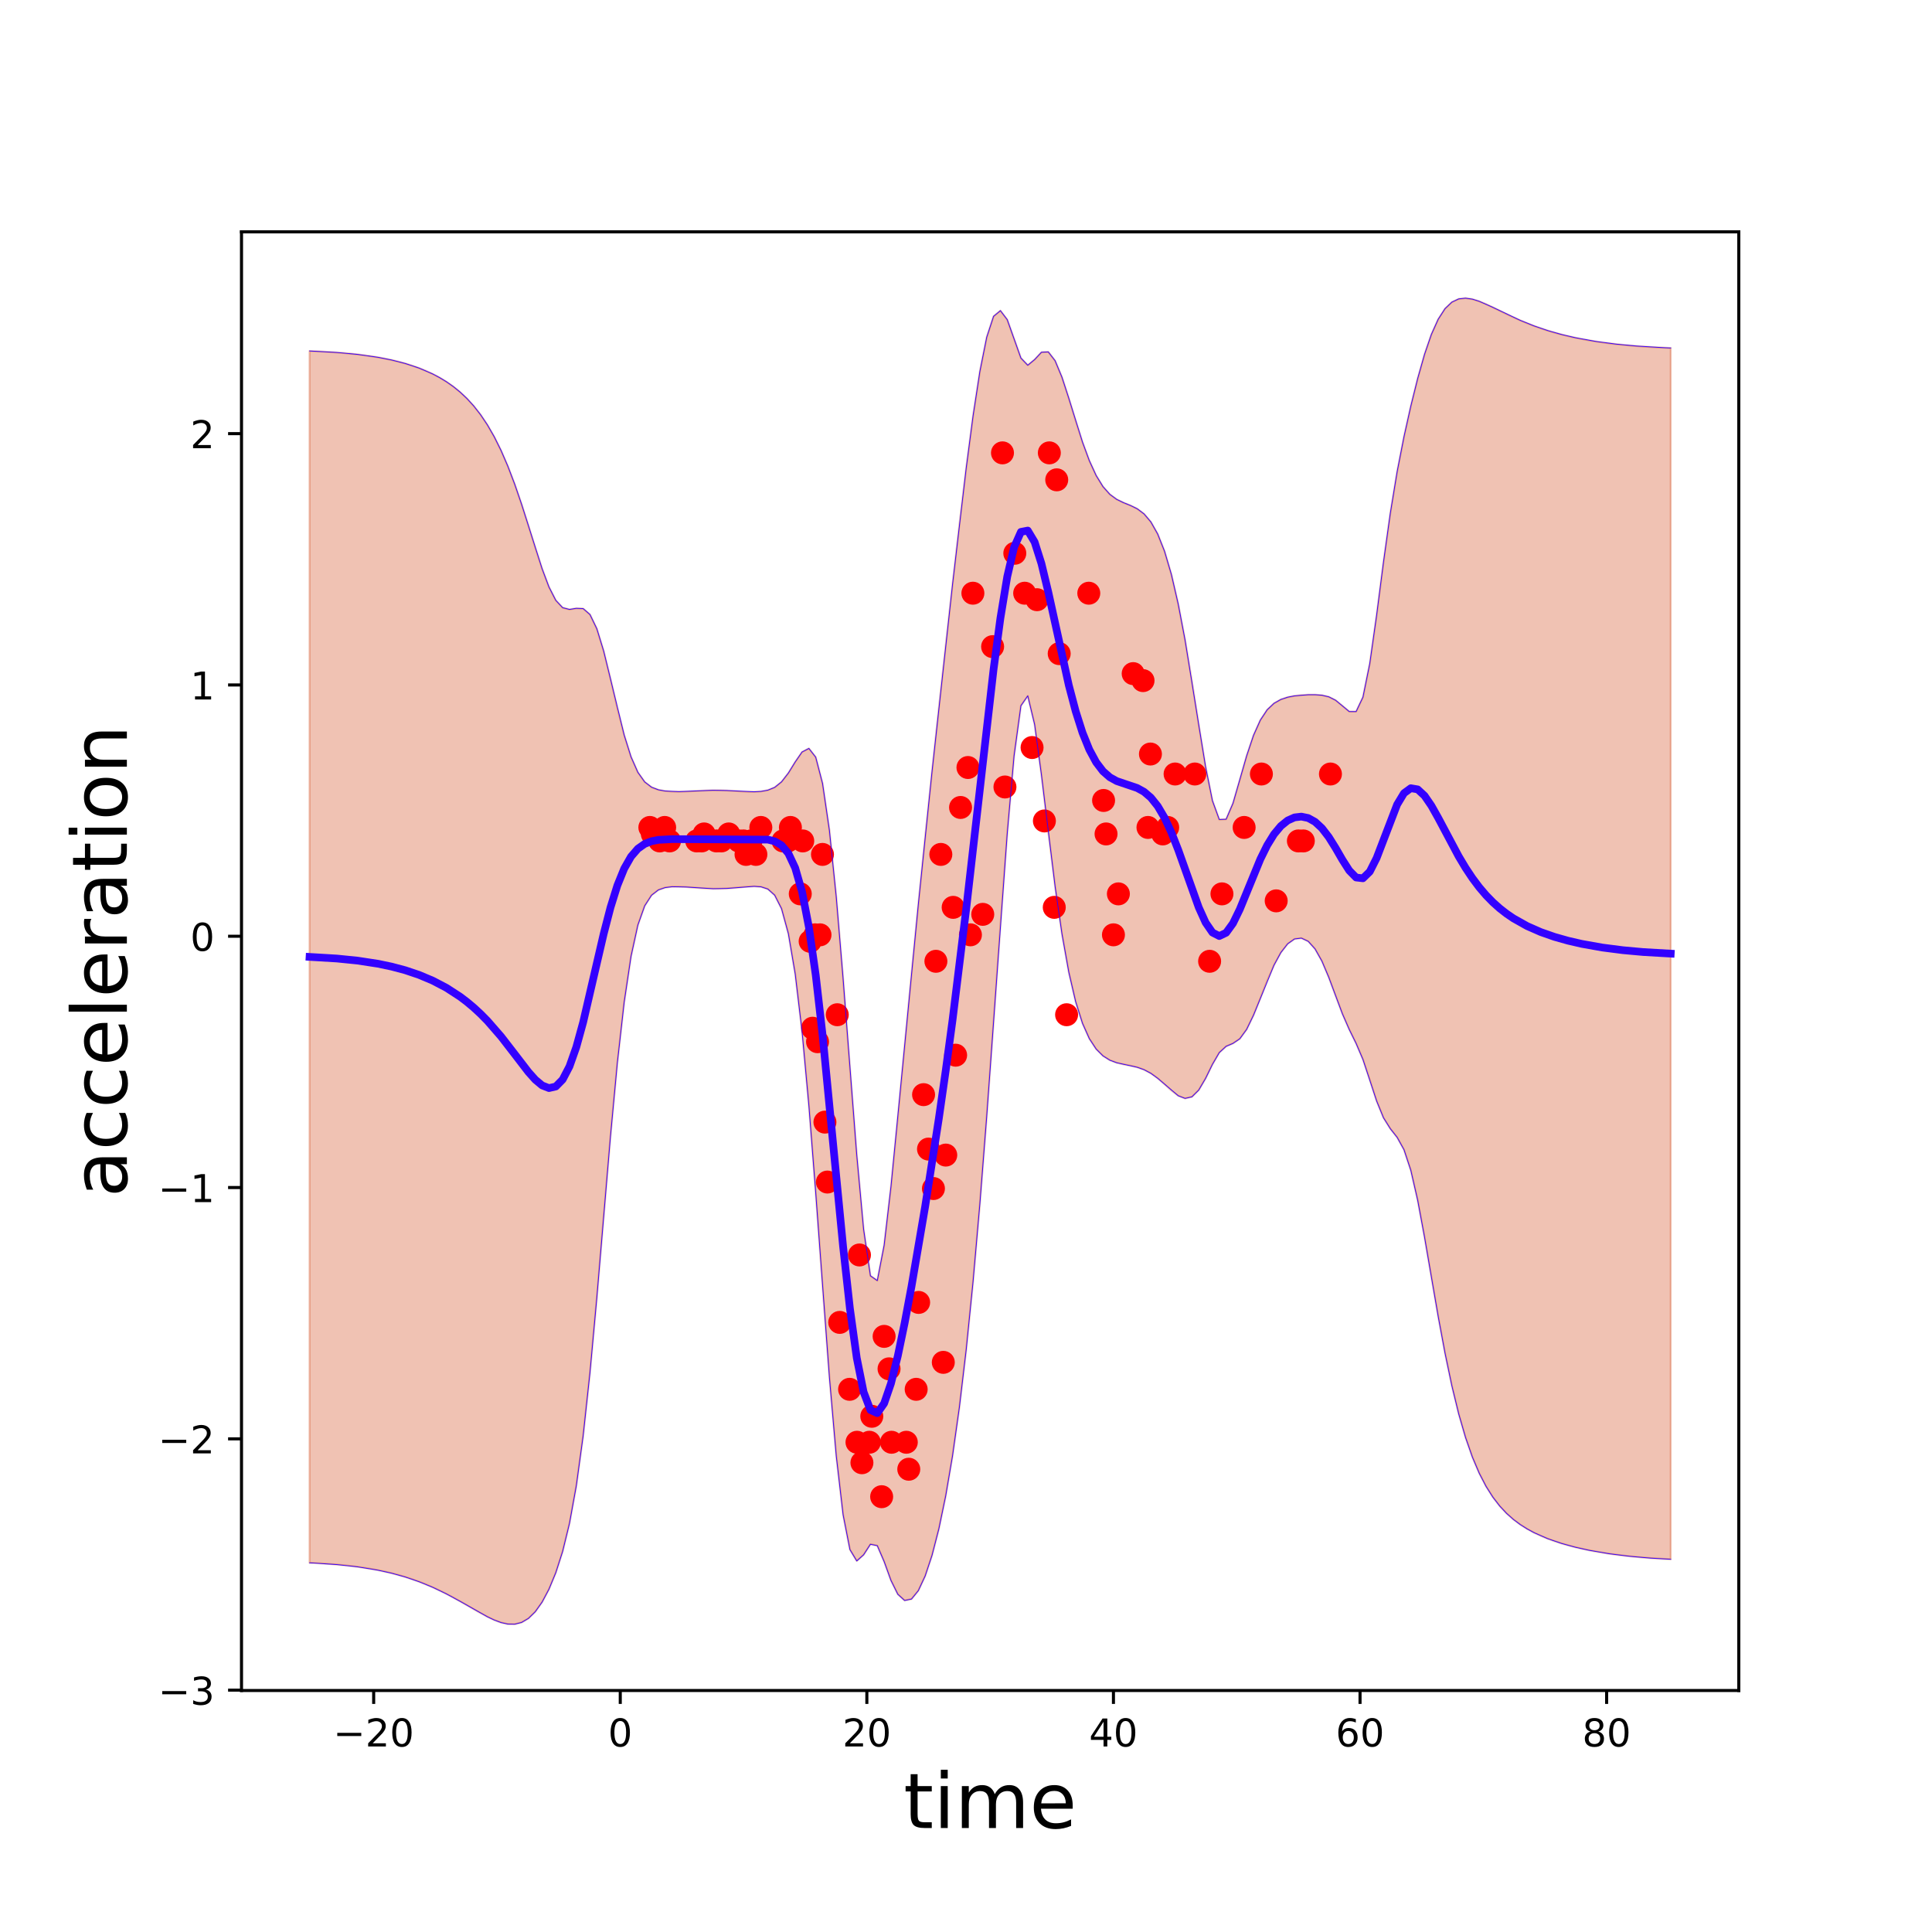 <?xml version="1.0" encoding="utf-8" standalone="no"?>
<!DOCTYPE svg PUBLIC "-//W3C//DTD SVG 1.1//EN"
  "http://www.w3.org/Graphics/SVG/1.1/DTD/svg11.dtd">
<!-- Created with matplotlib (http://matplotlib.org/) -->
<svg height="504pt" version="1.1" viewBox="0 0 504 504" width="504pt" xmlns="http://www.w3.org/2000/svg" xmlns:xlink="http://www.w3.org/1999/xlink">
 <defs>
  <style type="text/css">
*{stroke-linecap:butt;stroke-linejoin:round;}
  </style>
 </defs>
 <g id="figure_1">
  <g id="patch_1">
   <path d="M 0 504 
L 504 504 
L 504 0 
L 0 0 
z
" style="fill:none;"/>
  </g>
  <g id="axes_1">
   <g id="patch_2">
    <path d="M 63 441 
L 453.6 441 
L 453.6 60.48 
L 63 60.48 
z
" style="fill:none;"/>
   </g>
   <g id="patch_3">
    <path clip-path="url(#pe40a16385d)" d="M 80.755 91.557 
L 82.539 91.632 
L 84.323 91.722 
L 86.108 91.826 
L 87.892 91.949 
L 89.676 92.091 
L 91.461 92.256 
L 93.245 92.447 
L 95.03 92.666 
L 96.814 92.918 
L 98.598 93.206 
L 100.383 93.535 
L 102.167 93.91 
L 103.951 94.337 
L 105.736 94.823 
L 107.52 95.377 
L 109.305 96.007 
L 111.089 96.725 
L 112.873 97.546 
L 114.658 98.487 
L 116.442 99.568 
L 118.226 100.816 
L 120.011 102.26 
L 121.795 103.937 
L 123.58 105.89 
L 125.364 108.169 
L 127.148 110.828 
L 128.933 113.926 
L 130.717 117.518 
L 132.501 121.648 
L 134.286 126.332 
L 136.07 131.53 
L 137.855 137.12 
L 139.639 142.858 
L 141.423 148.357 
L 143.208 153.112 
L 144.992 156.604 
L 146.776 158.516 
L 148.561 158.979 
L 150.345 158.69 
L 152.13 158.762 
L 153.914 160.311 
L 155.698 164.01 
L 157.483 169.827 
L 159.267 177.08 
L 161.051 184.73 
L 162.836 191.754 
L 164.62 197.433 
L 166.405 201.471 
L 168.189 203.981 
L 169.973 205.352 
L 171.758 206.034 
L 173.542 206.352 
L 175.326 206.486 
L 177.111 206.513 
L 178.895 206.472 
L 180.68 206.389 
L 182.464 206.291 
L 184.248 206.206 
L 186.033 206.157 
L 187.817 206.16 
L 189.602 206.22 
L 191.386 206.322 
L 193.17 206.437 
L 194.955 206.529 
L 196.739 206.551 
L 198.523 206.449 
L 200.308 206.128 
L 202.092 205.395 
L 203.877 203.961 
L 205.661 201.656 
L 207.445 198.765 
L 209.23 196.172 
L 211.014 195.236 
L 212.798 197.517 
L 214.583 204.38 
L 216.367 216.568 
L 218.152 233.895 
L 219.936 255.191 
L 221.72 278.488 
L 223.505 301.288 
L 225.289 320.644 
L 227.073 332.823 
L 228.858 334.065 
L 230.642 324.846 
L 232.427 309.518 
L 234.211 291.542 
L 235.995 272.758 
L 237.78 254.076 
L 239.564 235.897 
L 241.348 218.323 
L 243.133 201.297 
L 244.917 184.697 
L 246.702 168.419 
L 248.486 152.443 
L 250.27 136.893 
L 252.055 122.076 
L 253.839 108.502 
L 255.623 96.861 
L 257.408 87.949 
L 259.192 82.514 
L 260.977 81.034 
L 262.761 83.383 
L 264.545 88.385 
L 266.33 93.404 
L 268.114 95.276 
L 269.898 93.801 
L 271.683 91.888 
L 273.467 91.795 
L 275.252 94.102 
L 277.036 98.396 
L 278.82 103.88 
L 280.605 109.739 
L 282.389 115.311 
L 284.173 120.155 
L 285.958 124.047 
L 287.742 126.948 
L 289.527 128.955 
L 291.311 130.264 
L 293.095 131.131 
L 294.88 131.847 
L 296.664 132.719 
L 298.448 134.055 
L 300.233 136.157 
L 302.017 139.319 
L 303.802 143.812 
L 305.586 149.86 
L 307.37 157.594 
L 309.155 166.977 
L 310.939 177.704 
L 312.723 189.1 
L 314.508 200.032 
L 316.292 208.875 
L 318.077 213.782 
L 319.861 213.709 
L 321.645 209.55 
L 323.43 203.419 
L 325.214 197.16 
L 326.998 191.839 
L 328.783 187.853 
L 330.567 185.155 
L 332.352 183.467 
L 334.136 182.462 
L 335.92 181.872 
L 337.705 181.525 
L 339.489 181.328 
L 341.274 181.232 
L 343.058 181.226 
L 344.842 181.357 
L 346.627 181.768 
L 348.411 182.664 
L 350.195 184.116 
L 351.98 185.619 
L 353.764 185.627 
L 355.549 181.859 
L 357.333 173.076 
L 359.117 160.475 
L 360.902 146.677 
L 362.686 133.896 
L 364.47 123.047 
L 366.255 113.92 
L 368.039 105.93 
L 369.824 98.755 
L 371.608 92.457 
L 373.392 87.253 
L 375.177 83.279 
L 376.961 80.515 
L 378.745 78.814 
L 380.53 77.972 
L 382.314 77.776 
L 384.099 78.036 
L 385.883 78.595 
L 387.667 79.337 
L 389.452 80.175 
L 391.236 81.05 
L 393.02 81.922 
L 394.805 82.765 
L 396.589 83.564 
L 398.374 84.312 
L 400.158 85.005 
L 401.942 85.642 
L 403.727 86.225 
L 405.511 86.757 
L 407.295 87.241 
L 409.08 87.681 
L 410.864 88.079 
L 412.649 88.439 
L 414.433 88.764 
L 416.217 89.057 
L 418.002 89.32 
L 419.786 89.556 
L 421.57 89.767 
L 423.355 89.955 
L 425.139 90.122 
L 426.924 90.269 
L 428.708 90.4 
L 430.492 90.514 
L 432.277 90.615 
L 434.061 90.702 
L 435.845 90.778 
L 435.845 406.769 
L 434.061 406.679 
L 432.277 406.576 
L 430.492 406.457 
L 428.708 406.321 
L 426.924 406.166 
L 425.139 405.991 
L 423.355 405.794 
L 421.57 405.572 
L 419.786 405.324 
L 418.002 405.048 
L 416.217 404.74 
L 414.433 404.399 
L 412.649 404.021 
L 410.864 403.602 
L 409.08 403.137 
L 407.295 402.619 
L 405.511 402.041 
L 403.727 401.392 
L 401.942 400.656 
L 400.158 399.816 
L 398.374 398.847 
L 396.589 397.717 
L 394.805 396.384 
L 393.02 394.797 
L 391.236 392.888 
L 389.452 390.576 
L 387.667 387.758 
L 385.883 384.316 
L 384.099 380.111 
L 382.314 374.998 
L 380.53 368.834 
L 378.745 361.51 
L 376.961 352.996 
L 375.177 343.409 
L 373.392 333.093 
L 371.608 322.685 
L 369.824 313.095 
L 368.039 305.305 
L 366.255 299.924 
L 364.47 296.702 
L 362.686 294.44 
L 360.902 291.585 
L 359.117 287.21 
L 357.333 281.689 
L 355.549 276.383 
L 353.764 272.198 
L 351.98 268.569 
L 350.195 264.484 
L 348.411 259.753 
L 346.627 254.936 
L 344.842 250.722 
L 343.058 247.552 
L 341.274 245.566 
L 339.489 244.725 
L 337.705 244.952 
L 335.92 246.211 
L 334.136 248.501 
L 332.352 251.781 
L 330.567 255.878 
L 328.783 260.422 
L 326.998 264.854 
L 325.214 268.537 
L 323.43 270.986 
L 321.645 272.194 
L 319.861 272.955 
L 318.077 274.593 
L 316.292 277.663 
L 314.508 281.314 
L 312.723 284.359 
L 310.939 286.134 
L 309.155 286.543 
L 307.37 285.856 
L 305.586 284.49 
L 303.802 282.864 
L 302.017 281.303 
L 300.233 280.009 
L 298.448 279.058 
L 296.664 278.421 
L 294.88 278.003 
L 293.095 277.664 
L 291.311 277.246 
L 289.527 276.574 
L 287.742 275.459 
L 285.958 273.676 
L 284.173 270.955 
L 282.389 266.961 
L 280.605 261.315 
L 278.82 253.639 
L 277.036 243.65 
L 275.252 231.321 
L 273.467 217.093 
L 271.683 202.176 
L 269.898 188.985 
L 268.114 181.537 
L 266.33 184.101 
L 264.545 197.165 
L 262.761 217.457 
L 260.977 241.484 
L 259.192 266.675 
L 257.408 291.248 
L 255.623 314.043 
L 253.839 334.415 
L 252.055 352.114 
L 250.27 367.176 
L 248.486 379.804 
L 246.702 390.273 
L 244.917 398.856 
L 243.133 405.769 
L 241.348 411.133 
L 239.564 414.96 
L 237.78 417.15 
L 235.995 417.522 
L 234.211 415.896 
L 232.427 412.289 
L 230.642 407.365 
L 228.858 403.222 
L 227.073 402.847 
L 225.289 405.608 
L 223.505 407.209 
L 221.72 404.246 
L 219.936 395.147 
L 218.152 379.797 
L 216.367 359.284 
L 214.583 335.604 
L 212.798 311.207 
L 211.014 288.44 
L 209.23 269.08 
L 207.445 254.079 
L 205.661 243.572 
L 203.877 237.044 
L 202.092 233.532 
L 200.308 231.931 
L 198.523 231.342 
L 196.739 231.224 
L 194.955 231.309 
L 193.17 231.469 
L 191.386 231.637 
L 189.602 231.77 
L 187.817 231.842 
L 186.033 231.844 
L 184.248 231.779 
L 182.464 231.663 
L 180.68 231.524 
L 178.895 231.391 
L 177.111 231.306 
L 175.326 231.323 
L 173.542 231.542 
L 171.758 232.156 
L 169.973 233.535 
L 168.189 236.302 
L 166.405 241.32 
L 164.62 249.486 
L 162.836 261.431 
L 161.051 277.256 
L 159.267 296.351 
L 157.483 317.382 
L 155.698 338.547 
L 153.914 358.043 
L 152.13 374.565 
L 150.345 387.604 
L 148.561 397.423 
L 146.776 404.73 
L 144.992 410.275 
L 143.208 414.586 
L 141.423 417.94 
L 139.639 420.454 
L 137.855 422.197 
L 136.07 423.247 
L 134.286 423.704 
L 132.501 423.678 
L 130.717 423.282 
L 128.933 422.617 
L 127.148 421.77 
L 125.364 420.81 
L 123.58 419.791 
L 121.795 418.755 
L 120.011 417.731 
L 118.226 416.74 
L 116.442 415.796 
L 114.658 414.908 
L 112.873 414.081 
L 111.089 413.317 
L 109.305 412.616 
L 107.52 411.977 
L 105.736 411.397 
L 103.951 410.874 
L 102.167 410.405 
L 100.383 409.986 
L 98.598 409.613 
L 96.814 409.283 
L 95.03 408.992 
L 93.245 408.737 
L 91.461 408.514 
L 89.676 408.321 
L 87.892 408.153 
L 86.108 408.009 
L 84.323 407.886 
L 82.539 407.78 
L 80.755 407.691 
z
" style="fill:#cc3300;opacity:0.3;stroke:#cc3300;stroke-linejoin:miter;stroke-width:0.5;"/>
   </g>
   <g id="matplotlib.axis_1">
    <g id="xtick_1">
     <g id="line2d_1">
      <defs>
       <path d="M 0 0 
L 0 3.5 
" id="mcc275242e8" style="stroke:#000000;stroke-width:0.8;"/>
      </defs>
      <g>
       <use style="stroke:#000000;stroke-width:0.8;" x="97.48" xlink:href="#mcc275242e8" y="441"/>
      </g>
     </g>
     <g id="text_1">
      <!-- −20 -->
      <defs>
       <path d="M 10.594 35.5 
L 73.188 35.5 
L 73.188 27.203 
L 10.594 27.203 
z
" id="DejaVuSans-2212"/>
       <path d="M 19.188 8.297 
L 53.609 8.297 
L 53.609 0 
L 7.328 0 
L 7.328 8.297 
Q 12.938 14.109 22.625 23.891 
Q 32.328 33.688 34.812 36.531 
Q 39.547 41.844 41.422 45.531 
Q 43.312 49.219 43.312 52.781 
Q 43.312 58.594 39.234 62.25 
Q 35.156 65.922 28.609 65.922 
Q 23.969 65.922 18.812 64.312 
Q 13.672 62.703 7.812 59.422 
L 7.812 69.391 
Q 13.766 71.781 18.938 73 
Q 24.125 74.219 28.422 74.219 
Q 39.75 74.219 46.484 68.547 
Q 53.219 62.891 53.219 53.422 
Q 53.219 48.922 51.531 44.891 
Q 49.859 40.875 45.406 35.406 
Q 44.188 33.984 37.641 27.219 
Q 31.109 20.453 19.188 8.297 
z
" id="DejaVuSans-32"/>
       <path d="M 31.781 66.406 
Q 24.172 66.406 20.328 58.906 
Q 16.5 51.422 16.5 36.375 
Q 16.5 21.391 20.328 13.891 
Q 24.172 6.391 31.781 6.391 
Q 39.453 6.391 43.281 13.891 
Q 47.125 21.391 47.125 36.375 
Q 47.125 51.422 43.281 58.906 
Q 39.453 66.406 31.781 66.406 
z
M 31.781 74.219 
Q 44.047 74.219 50.516 64.516 
Q 56.984 54.828 56.984 36.375 
Q 56.984 17.969 50.516 8.266 
Q 44.047 -1.422 31.781 -1.422 
Q 19.531 -1.422 13.062 8.266 
Q 6.594 17.969 6.594 36.375 
Q 6.594 54.828 13.062 64.516 
Q 19.531 74.219 31.781 74.219 
z
" id="DejaVuSans-30"/>
      </defs>
      <g transform="translate(86.927 455.598)scale(0.1 -0.1)">
       <use xlink:href="#DejaVuSans-2212"/>
       <use x="83.789" xlink:href="#DejaVuSans-32"/>
       <use x="147.412" xlink:href="#DejaVuSans-30"/>
      </g>
     </g>
    </g>
    <g id="xtick_2">
     <g id="line2d_2">
      <g>
       <use style="stroke:#000000;stroke-width:0.8;" x="161.808" xlink:href="#mcc275242e8" y="441"/>
      </g>
     </g>
     <g id="text_2">
      <!-- 0 -->
      <g transform="translate(158.627 455.598)scale(0.1 -0.1)">
       <use xlink:href="#DejaVuSans-30"/>
      </g>
     </g>
    </g>
    <g id="xtick_3">
     <g id="line2d_3">
      <g>
       <use style="stroke:#000000;stroke-width:0.8;" x="226.136" xlink:href="#mcc275242e8" y="441"/>
      </g>
     </g>
     <g id="text_3">
      <!-- 20 -->
      <g transform="translate(219.773 455.598)scale(0.1 -0.1)">
       <use xlink:href="#DejaVuSans-32"/>
       <use x="63.623" xlink:href="#DejaVuSans-30"/>
      </g>
     </g>
    </g>
    <g id="xtick_4">
     <g id="line2d_4">
      <g>
       <use style="stroke:#000000;stroke-width:0.8;" x="290.464" xlink:href="#mcc275242e8" y="441"/>
      </g>
     </g>
     <g id="text_4">
      <!-- 40 -->
      <defs>
       <path d="M 37.797 64.312 
L 12.891 25.391 
L 37.797 25.391 
z
M 35.203 72.906 
L 47.609 72.906 
L 47.609 25.391 
L 58.016 25.391 
L 58.016 17.188 
L 47.609 17.188 
L 47.609 0 
L 37.797 0 
L 37.797 17.188 
L 4.891 17.188 
L 4.891 26.703 
z
" id="DejaVuSans-34"/>
      </defs>
      <g transform="translate(284.102 455.598)scale(0.1 -0.1)">
       <use xlink:href="#DejaVuSans-34"/>
       <use x="63.623" xlink:href="#DejaVuSans-30"/>
      </g>
     </g>
    </g>
    <g id="xtick_5">
     <g id="line2d_5">
      <g>
       <use style="stroke:#000000;stroke-width:0.8;" x="354.792" xlink:href="#mcc275242e8" y="441"/>
      </g>
     </g>
     <g id="text_5">
      <!-- 60 -->
      <defs>
       <path d="M 33.016 40.375 
Q 26.375 40.375 22.484 35.828 
Q 18.609 31.297 18.609 23.391 
Q 18.609 15.531 22.484 10.953 
Q 26.375 6.391 33.016 6.391 
Q 39.656 6.391 43.531 10.953 
Q 47.406 15.531 47.406 23.391 
Q 47.406 31.297 43.531 35.828 
Q 39.656 40.375 33.016 40.375 
z
M 52.594 71.297 
L 52.594 62.312 
Q 48.875 64.062 45.094 64.984 
Q 41.312 65.922 37.594 65.922 
Q 27.828 65.922 22.672 59.328 
Q 17.531 52.734 16.797 39.406 
Q 19.672 43.656 24.016 45.922 
Q 28.375 48.188 33.594 48.188 
Q 44.578 48.188 50.953 41.516 
Q 57.328 34.859 57.328 23.391 
Q 57.328 12.156 50.688 5.359 
Q 44.047 -1.422 33.016 -1.422 
Q 20.359 -1.422 13.672 8.266 
Q 6.984 17.969 6.984 36.375 
Q 6.984 53.656 15.188 63.938 
Q 23.391 74.219 37.203 74.219 
Q 40.922 74.219 44.703 73.484 
Q 48.484 72.75 52.594 71.297 
z
" id="DejaVuSans-36"/>
      </defs>
      <g transform="translate(348.43 455.598)scale(0.1 -0.1)">
       <use xlink:href="#DejaVuSans-36"/>
       <use x="63.623" xlink:href="#DejaVuSans-30"/>
      </g>
     </g>
    </g>
    <g id="xtick_6">
     <g id="line2d_6">
      <g>
       <use style="stroke:#000000;stroke-width:0.8;" x="419.12" xlink:href="#mcc275242e8" y="441"/>
      </g>
     </g>
     <g id="text_6">
      <!-- 80 -->
      <defs>
       <path d="M 31.781 34.625 
Q 24.75 34.625 20.719 30.859 
Q 16.703 27.094 16.703 20.516 
Q 16.703 13.922 20.719 10.156 
Q 24.75 6.391 31.781 6.391 
Q 38.812 6.391 42.859 10.172 
Q 46.922 13.969 46.922 20.516 
Q 46.922 27.094 42.891 30.859 
Q 38.875 34.625 31.781 34.625 
z
M 21.922 38.812 
Q 15.578 40.375 12.031 44.719 
Q 8.5 49.078 8.5 55.328 
Q 8.5 64.062 14.719 69.141 
Q 20.953 74.219 31.781 74.219 
Q 42.672 74.219 48.875 69.141 
Q 55.078 64.062 55.078 55.328 
Q 55.078 49.078 51.531 44.719 
Q 48 40.375 41.703 38.812 
Q 48.828 37.156 52.797 32.312 
Q 56.781 27.484 56.781 20.516 
Q 56.781 9.906 50.312 4.234 
Q 43.844 -1.422 31.781 -1.422 
Q 19.734 -1.422 13.25 4.234 
Q 6.781 9.906 6.781 20.516 
Q 6.781 27.484 10.781 32.312 
Q 14.797 37.156 21.922 38.812 
z
M 18.312 54.391 
Q 18.312 48.734 21.844 45.562 
Q 25.391 42.391 31.781 42.391 
Q 38.141 42.391 41.719 45.562 
Q 45.312 48.734 45.312 54.391 
Q 45.312 60.062 41.719 63.234 
Q 38.141 66.406 31.781 66.406 
Q 25.391 66.406 21.844 63.234 
Q 18.312 60.062 18.312 54.391 
z
" id="DejaVuSans-38"/>
      </defs>
      <g transform="translate(412.758 455.598)scale(0.1 -0.1)">
       <use xlink:href="#DejaVuSans-38"/>
       <use x="63.623" xlink:href="#DejaVuSans-30"/>
      </g>
     </g>
    </g>
    <g id="text_7">
     <!-- time -->
     <defs>
      <path d="M 18.312 70.219 
L 18.312 54.688 
L 36.812 54.688 
L 36.812 47.703 
L 18.312 47.703 
L 18.312 18.016 
Q 18.312 11.328 20.141 9.422 
Q 21.969 7.516 27.594 7.516 
L 36.812 7.516 
L 36.812 0 
L 27.594 0 
Q 17.188 0 13.234 3.875 
Q 9.281 7.766 9.281 18.016 
L 9.281 47.703 
L 2.688 47.703 
L 2.688 54.688 
L 9.281 54.688 
L 9.281 70.219 
z
" id="DejaVuSans-74"/>
      <path d="M 9.422 54.688 
L 18.406 54.688 
L 18.406 0 
L 9.422 0 
z
M 9.422 75.984 
L 18.406 75.984 
L 18.406 64.594 
L 9.422 64.594 
z
" id="DejaVuSans-69"/>
      <path d="M 52 44.188 
Q 55.375 50.25 60.062 53.125 
Q 64.75 56 71.094 56 
Q 79.641 56 84.281 50.016 
Q 88.922 44.047 88.922 33.016 
L 88.922 0 
L 79.891 0 
L 79.891 32.719 
Q 79.891 40.578 77.094 44.375 
Q 74.312 48.188 68.609 48.188 
Q 61.625 48.188 57.562 43.547 
Q 53.516 38.922 53.516 30.906 
L 53.516 0 
L 44.484 0 
L 44.484 32.719 
Q 44.484 40.625 41.703 44.406 
Q 38.922 48.188 33.109 48.188 
Q 26.219 48.188 22.156 43.531 
Q 18.109 38.875 18.109 30.906 
L 18.109 0 
L 9.078 0 
L 9.078 54.688 
L 18.109 54.688 
L 18.109 46.188 
Q 21.188 51.219 25.484 53.609 
Q 29.781 56 35.688 56 
Q 41.656 56 45.828 52.969 
Q 50 49.953 52 44.188 
z
" id="DejaVuSans-6d"/>
      <path d="M 56.203 29.594 
L 56.203 25.203 
L 14.891 25.203 
Q 15.484 15.922 20.484 11.062 
Q 25.484 6.203 34.422 6.203 
Q 39.594 6.203 44.453 7.469 
Q 49.312 8.734 54.109 11.281 
L 54.109 2.781 
Q 49.266 0.734 44.188 -0.344 
Q 39.109 -1.422 33.891 -1.422 
Q 20.797 -1.422 13.156 6.188 
Q 5.516 13.812 5.516 26.812 
Q 5.516 40.234 12.766 48.109 
Q 20.016 56 32.328 56 
Q 43.359 56 49.781 48.891 
Q 56.203 41.797 56.203 29.594 
z
M 47.219 32.234 
Q 47.125 39.594 43.094 43.984 
Q 39.062 48.391 32.422 48.391 
Q 24.906 48.391 20.391 44.141 
Q 15.875 39.891 15.188 32.172 
z
" id="DejaVuSans-65"/>
     </defs>
     <g transform="translate(235.708 476.875)scale(0.2 -0.2)">
      <use xlink:href="#DejaVuSans-74"/>
      <use x="39.209" xlink:href="#DejaVuSans-69"/>
      <use x="66.992" xlink:href="#DejaVuSans-6d"/>
      <use x="164.404" xlink:href="#DejaVuSans-65"/>
     </g>
    </g>
   </g>
   <g id="matplotlib.axis_2">
    <g id="ytick_1">
     <g id="line2d_7">
      <defs>
       <path d="M 0 0 
L -3.5 0 
" id="m1e2bf8d23f" style="stroke:#000000;stroke-width:0.8;"/>
      </defs>
      <g>
       <use style="stroke:#000000;stroke-width:0.8;" x="63" xlink:href="#m1e2bf8d23f" y="440.905"/>
      </g>
     </g>
     <g id="text_8">
      <!-- −3 -->
      <defs>
       <path d="M 40.578 39.312 
Q 47.656 37.797 51.625 33 
Q 55.609 28.219 55.609 21.188 
Q 55.609 10.406 48.188 4.484 
Q 40.766 -1.422 27.094 -1.422 
Q 22.516 -1.422 17.656 -0.516 
Q 12.797 0.391 7.625 2.203 
L 7.625 11.719 
Q 11.719 9.328 16.594 8.109 
Q 21.484 6.891 26.812 6.891 
Q 36.078 6.891 40.938 10.547 
Q 45.797 14.203 45.797 21.188 
Q 45.797 27.641 41.281 31.266 
Q 36.766 34.906 28.719 34.906 
L 20.219 34.906 
L 20.219 43.016 
L 29.109 43.016 
Q 36.375 43.016 40.234 45.922 
Q 44.094 48.828 44.094 54.297 
Q 44.094 59.906 40.109 62.906 
Q 36.141 65.922 28.719 65.922 
Q 24.656 65.922 20.016 65.031 
Q 15.375 64.156 9.812 62.312 
L 9.812 71.094 
Q 15.438 72.656 20.344 73.438 
Q 25.25 74.219 29.594 74.219 
Q 40.828 74.219 47.359 69.109 
Q 53.906 64.016 53.906 55.328 
Q 53.906 49.266 50.438 45.094 
Q 46.969 40.922 40.578 39.312 
z
" id="DejaVuSans-33"/>
      </defs>
      <g transform="translate(41.258 444.704)scale(0.1 -0.1)">
       <use xlink:href="#DejaVuSans-2212"/>
       <use x="83.789" xlink:href="#DejaVuSans-33"/>
      </g>
     </g>
    </g>
    <g id="ytick_2">
     <g id="line2d_8">
      <g>
       <use style="stroke:#000000;stroke-width:0.8;" x="63" xlink:href="#m1e2bf8d23f" y="375.349"/>
      </g>
     </g>
     <g id="text_9">
      <!-- −2 -->
      <g transform="translate(41.258 379.148)scale(0.1 -0.1)">
       <use xlink:href="#DejaVuSans-2212"/>
       <use x="83.789" xlink:href="#DejaVuSans-32"/>
      </g>
     </g>
    </g>
    <g id="ytick_3">
     <g id="line2d_9">
      <g>
       <use style="stroke:#000000;stroke-width:0.8;" x="63" xlink:href="#m1e2bf8d23f" y="309.793"/>
      </g>
     </g>
     <g id="text_10">
      <!-- −1 -->
      <defs>
       <path d="M 12.406 8.297 
L 28.516 8.297 
L 28.516 63.922 
L 10.984 60.406 
L 10.984 69.391 
L 28.422 72.906 
L 38.281 72.906 
L 38.281 8.297 
L 54.391 8.297 
L 54.391 0 
L 12.406 0 
z
" id="DejaVuSans-31"/>
      </defs>
      <g transform="translate(41.258 313.592)scale(0.1 -0.1)">
       <use xlink:href="#DejaVuSans-2212"/>
       <use x="83.789" xlink:href="#DejaVuSans-31"/>
      </g>
     </g>
    </g>
    <g id="ytick_4">
     <g id="line2d_10">
      <g>
       <use style="stroke:#000000;stroke-width:0.8;" x="63" xlink:href="#m1e2bf8d23f" y="244.237"/>
      </g>
     </g>
     <g id="text_11">
      <!-- 0 -->
      <g transform="translate(49.638 248.036)scale(0.1 -0.1)">
       <use xlink:href="#DejaVuSans-30"/>
      </g>
     </g>
    </g>
    <g id="ytick_5">
     <g id="line2d_11">
      <g>
       <use style="stroke:#000000;stroke-width:0.8;" x="63" xlink:href="#m1e2bf8d23f" y="178.681"/>
      </g>
     </g>
     <g id="text_12">
      <!-- 1 -->
      <g transform="translate(49.638 182.48)scale(0.1 -0.1)">
       <use xlink:href="#DejaVuSans-31"/>
      </g>
     </g>
    </g>
    <g id="ytick_6">
     <g id="line2d_12">
      <g>
       <use style="stroke:#000000;stroke-width:0.8;" x="63" xlink:href="#m1e2bf8d23f" y="113.125"/>
      </g>
     </g>
     <g id="text_13">
      <!-- 2 -->
      <g transform="translate(49.638 116.924)scale(0.1 -0.1)">
       <use xlink:href="#DejaVuSans-32"/>
      </g>
     </g>
    </g>
    <g id="text_14">
     <!-- acceleration -->
     <defs>
      <path d="M 34.281 27.484 
Q 23.391 27.484 19.188 25 
Q 14.984 22.516 14.984 16.5 
Q 14.984 11.719 18.141 8.906 
Q 21.297 6.109 26.703 6.109 
Q 34.188 6.109 38.703 11.406 
Q 43.219 16.703 43.219 25.484 
L 43.219 27.484 
z
M 52.203 31.203 
L 52.203 0 
L 43.219 0 
L 43.219 8.297 
Q 40.141 3.328 35.547 0.953 
Q 30.953 -1.422 24.312 -1.422 
Q 15.922 -1.422 10.953 3.297 
Q 6 8.016 6 15.922 
Q 6 25.141 12.172 29.828 
Q 18.359 34.516 30.609 34.516 
L 43.219 34.516 
L 43.219 35.406 
Q 43.219 41.609 39.141 45 
Q 35.062 48.391 27.688 48.391 
Q 23 48.391 18.547 47.266 
Q 14.109 46.141 10.016 43.891 
L 10.016 52.203 
Q 14.938 54.109 19.578 55.047 
Q 24.219 56 28.609 56 
Q 40.484 56 46.344 49.844 
Q 52.203 43.703 52.203 31.203 
z
" id="DejaVuSans-61"/>
      <path d="M 48.781 52.594 
L 48.781 44.188 
Q 44.969 46.297 41.141 47.344 
Q 37.312 48.391 33.406 48.391 
Q 24.656 48.391 19.812 42.844 
Q 14.984 37.312 14.984 27.297 
Q 14.984 17.281 19.812 11.734 
Q 24.656 6.203 33.406 6.203 
Q 37.312 6.203 41.141 7.25 
Q 44.969 8.297 48.781 10.406 
L 48.781 2.094 
Q 45.016 0.344 40.984 -0.531 
Q 36.969 -1.422 32.422 -1.422 
Q 20.062 -1.422 12.781 6.344 
Q 5.516 14.109 5.516 27.297 
Q 5.516 40.672 12.859 48.328 
Q 20.219 56 33.016 56 
Q 37.156 56 41.109 55.141 
Q 45.062 54.297 48.781 52.594 
z
" id="DejaVuSans-63"/>
      <path d="M 9.422 75.984 
L 18.406 75.984 
L 18.406 0 
L 9.422 0 
z
" id="DejaVuSans-6c"/>
      <path d="M 41.109 46.297 
Q 39.594 47.172 37.812 47.578 
Q 36.031 48 33.891 48 
Q 26.266 48 22.188 43.047 
Q 18.109 38.094 18.109 28.812 
L 18.109 0 
L 9.078 0 
L 9.078 54.688 
L 18.109 54.688 
L 18.109 46.188 
Q 20.953 51.172 25.484 53.578 
Q 30.031 56 36.531 56 
Q 37.453 56 38.578 55.875 
Q 39.703 55.766 41.062 55.516 
z
" id="DejaVuSans-72"/>
      <path d="M 30.609 48.391 
Q 23.391 48.391 19.188 42.75 
Q 14.984 37.109 14.984 27.297 
Q 14.984 17.484 19.156 11.844 
Q 23.344 6.203 30.609 6.203 
Q 37.797 6.203 41.984 11.859 
Q 46.188 17.531 46.188 27.297 
Q 46.188 37.016 41.984 42.703 
Q 37.797 48.391 30.609 48.391 
z
M 30.609 56 
Q 42.328 56 49.016 48.375 
Q 55.719 40.766 55.719 27.297 
Q 55.719 13.875 49.016 6.219 
Q 42.328 -1.422 30.609 -1.422 
Q 18.844 -1.422 12.172 6.219 
Q 5.516 13.875 5.516 27.297 
Q 5.516 40.766 12.172 48.375 
Q 18.844 56 30.609 56 
z
" id="DejaVuSans-6f"/>
      <path d="M 54.891 33.016 
L 54.891 0 
L 45.906 0 
L 45.906 32.719 
Q 45.906 40.484 42.875 44.328 
Q 39.844 48.188 33.797 48.188 
Q 26.516 48.188 22.312 43.547 
Q 18.109 38.922 18.109 30.906 
L 18.109 0 
L 9.078 0 
L 9.078 54.688 
L 18.109 54.688 
L 18.109 46.188 
Q 21.344 51.125 25.703 53.562 
Q 30.078 56 35.797 56 
Q 45.219 56 50.047 50.172 
Q 54.891 44.344 54.891 33.016 
z
" id="DejaVuSans-6e"/>
     </defs>
     <g transform="translate(33.098 312.343)rotate(-90)scale(0.2 -0.2)">
      <use xlink:href="#DejaVuSans-61"/>
      <use x="61.279" xlink:href="#DejaVuSans-63"/>
      <use x="116.26" xlink:href="#DejaVuSans-63"/>
      <use x="171.24" xlink:href="#DejaVuSans-65"/>
      <use x="232.764" xlink:href="#DejaVuSans-6c"/>
      <use x="260.547" xlink:href="#DejaVuSans-65"/>
      <use x="322.07" xlink:href="#DejaVuSans-72"/>
      <use x="363.184" xlink:href="#DejaVuSans-61"/>
      <use x="424.463" xlink:href="#DejaVuSans-74"/>
      <use x="463.672" xlink:href="#DejaVuSans-69"/>
      <use x="491.455" xlink:href="#DejaVuSans-6f"/>
      <use x="552.637" xlink:href="#DejaVuSans-6e"/>
     </g>
    </g>
   </g>
   <g id="line2d_13">
    <defs>
     <path d="M 0 2.5 
C 0.663 2.5 1.299 2.237 1.768 1.768 
C 2.237 1.299 2.5 0.663 2.5 0 
C 2.5 -0.663 2.237 -1.299 1.768 -1.768 
C 1.299 -2.237 0.663 -2.5 0 -2.5 
C -0.663 -2.5 -1.299 -2.237 -1.768 -1.768 
C -2.237 -1.299 -2.5 -0.663 -2.5 0 
C -2.5 0.663 -2.237 1.299 -1.768 1.768 
C -1.299 2.237 -0.663 2.5 0 2.5 
z
" id="m0437ea71d5" style="stroke:#ff0000;"/>
    </defs>
    <g clip-path="url(#pe40a16385d)">
     <use style="fill:#ff0000;stroke:#ff0000;" x="275.025" xlink:href="#m0437ea71d5" y="236.701"/>
     <use style="fill:#ff0000;stroke:#ff0000;" x="250.581" xlink:href="#m0437ea71d5" y="210.643"/>
     <use style="fill:#ff0000;stroke:#ff0000;" x="276.312" xlink:href="#m0437ea71d5" y="170.514"/>
     <use style="fill:#ff0000;stroke:#ff0000;" x="252.51" xlink:href="#m0437ea71d5" y="200.22"/>
     <use style="fill:#ff0000;stroke:#ff0000;" x="347.073" xlink:href="#m0437ea71d5" y="201.914"/>
     <use style="fill:#ff0000;stroke:#ff0000;" x="246.721" xlink:href="#m0437ea71d5" y="301.325"/>
     <use style="fill:#ff0000;stroke:#ff0000;" x="311.692" xlink:href="#m0437ea71d5" y="201.914"/>
     <use style="fill:#ff0000;stroke:#ff0000;" x="338.71" xlink:href="#m0437ea71d5" y="219.373"/>
     <use style="fill:#ff0000;stroke:#ff0000;" x="215.2" xlink:href="#m0437ea71d5" y="292.726"/>
     <use style="fill:#ff0000;stroke:#ff0000;" x="188.182" xlink:href="#m0437ea71d5" y="219.373"/>
     <use style="fill:#ff0000;stroke:#ff0000;" x="267.306" xlink:href="#m0437ea71d5" y="154.749"/>
     <use style="fill:#ff0000;stroke:#ff0000;" x="223.563" xlink:href="#m0437ea71d5" y="376.241"/>
     <use style="fill:#ff0000;stroke:#ff0000;" x="208.767" xlink:href="#m0437ea71d5" y="233.183"/>
     <use style="fill:#ff0000;stroke:#ff0000;" x="299.47" xlink:href="#m0437ea71d5" y="215.855"/>
     <use style="fill:#ff0000;stroke:#ff0000;" x="192.685" xlink:href="#m0437ea71d5" y="219.373"/>
     <use style="fill:#ff0000;stroke:#ff0000;" x="324.558" xlink:href="#m0437ea71d5" y="215.855"/>
     <use style="fill:#ff0000;stroke:#ff0000;" x="169.527" xlink:href="#m0437ea71d5" y="215.855"/>
     <use style="fill:#ff0000;stroke:#ff0000;" x="273.739" xlink:href="#m0437ea71d5" y="118.138"/>
     <use style="fill:#ff0000;stroke:#ff0000;" x="269.236" xlink:href="#m0437ea71d5" y="195.008"/>
     <use style="fill:#ff0000;stroke:#ff0000;" x="181.75" xlink:href="#m0437ea71d5" y="219.373"/>
     <use style="fill:#ff0000;stroke:#ff0000;" x="272.452" xlink:href="#m0437ea71d5" y="214.161"/>
     <use style="fill:#ff0000;stroke:#ff0000;" x="256.37" xlink:href="#m0437ea71d5" y="238.525"/>
     <use style="fill:#ff0000;stroke:#ff0000;" x="244.148" xlink:href="#m0437ea71d5" y="250.772"/>
     <use style="fill:#ff0000;stroke:#ff0000;" x="213.27" xlink:href="#m0437ea71d5" y="271.749"/>
     <use style="fill:#ff0000;stroke:#ff0000;" x="206.194" xlink:href="#m0437ea71d5" y="215.855"/>
     <use style="fill:#ff0000;stroke:#ff0000;" x="211.984" xlink:href="#m0437ea71d5" y="268.231"/>
     <use style="fill:#ff0000;stroke:#ff0000;" x="226.779" xlink:href="#m0437ea71d5" y="376.241"/>
     <use style="fill:#ff0000;stroke:#ff0000;" x="304.616" xlink:href="#m0437ea71d5" y="215.855"/>
     <use style="fill:#ff0000;stroke:#ff0000;" x="173.387" xlink:href="#m0437ea71d5" y="215.855"/>
     <use style="fill:#ff0000;stroke:#ff0000;" x="229.996" xlink:href="#m0437ea71d5" y="390.443"/>
     <use style="fill:#ff0000;stroke:#ff0000;" x="190.112" xlink:href="#m0437ea71d5" y="217.549"/>
     <use style="fill:#ff0000;stroke:#ff0000;" x="239.645" xlink:href="#m0437ea71d5" y="339.76"/>
     <use style="fill:#ff0000;stroke:#ff0000;" x="306.546" xlink:href="#m0437ea71d5" y="201.914"/>
     <use style="fill:#ff0000;stroke:#ff0000;" x="270.522" xlink:href="#m0437ea71d5" y="156.443"/>
     <use style="fill:#ff0000;stroke:#ff0000;" x="186.896" xlink:href="#m0437ea71d5" y="219.373"/>
     <use style="fill:#ff0000;stroke:#ff0000;" x="284.031" xlink:href="#m0437ea71d5" y="154.749"/>
     <use style="fill:#ff0000;stroke:#ff0000;" x="170.171" xlink:href="#m0437ea71d5" y="217.549"/>
     <use style="fill:#ff0000;stroke:#ff0000;" x="295.61" xlink:href="#m0437ea71d5" y="175.726"/>
     <use style="fill:#ff0000;stroke:#ff0000;" x="227.423" xlink:href="#m0437ea71d5" y="369.466"/>
     <use style="fill:#ff0000;stroke:#ff0000;" x="236.428" xlink:href="#m0437ea71d5" y="376.241"/>
     <use style="fill:#ff0000;stroke:#ff0000;" x="245.434" xlink:href="#m0437ea71d5" y="222.89"/>
     <use style="fill:#ff0000;stroke:#ff0000;" x="290.464" xlink:href="#m0437ea71d5" y="243.867"/>
     <use style="fill:#ff0000;stroke:#ff0000;" x="253.154" xlink:href="#m0437ea71d5" y="243.867"/>
     <use style="fill:#ff0000;stroke:#ff0000;" x="339.997" xlink:href="#m0437ea71d5" y="219.373"/>
     <use style="fill:#ff0000;stroke:#ff0000;" x="211.341" xlink:href="#m0437ea71d5" y="245.561"/>
     <use style="fill:#ff0000;stroke:#ff0000;" x="332.921" xlink:href="#m0437ea71d5" y="235.007"/>
     <use style="fill:#ff0000;stroke:#ff0000;" x="198.475" xlink:href="#m0437ea71d5" y="215.855"/>
     <use style="fill:#ff0000;stroke:#ff0000;" x="318.768" xlink:href="#m0437ea71d5" y="233.183"/>
     <use style="fill:#ff0000;stroke:#ff0000;" x="243.505" xlink:href="#m0437ea71d5" y="310.054"/>
     <use style="fill:#ff0000;stroke:#ff0000;" x="205.551" xlink:href="#m0437ea71d5" y="219.373"/>
     <use style="fill:#ff0000;stroke:#ff0000;" x="287.891" xlink:href="#m0437ea71d5" y="208.819"/>
     <use style="fill:#ff0000;stroke:#ff0000;" x="291.751" xlink:href="#m0437ea71d5" y="233.183"/>
     <use style="fill:#ff0000;stroke:#ff0000;" x="215.843" xlink:href="#m0437ea71d5" y="308.36"/>
     <use style="fill:#ff0000;stroke:#ff0000;" x="174.674" xlink:href="#m0437ea71d5" y="219.373"/>
     <use style="fill:#ff0000;stroke:#ff0000;" x="300.113" xlink:href="#m0437ea71d5" y="196.702"/>
     <use style="fill:#ff0000;stroke:#ff0000;" x="212.627" xlink:href="#m0437ea71d5" y="243.867"/>
     <use style="fill:#ff0000;stroke:#ff0000;" x="240.931" xlink:href="#m0437ea71d5" y="285.56"/>
     <use style="fill:#ff0000;stroke:#ff0000;" x="214.557" xlink:href="#m0437ea71d5" y="222.89"/>
     <use style="fill:#ff0000;stroke:#ff0000;" x="253.797" xlink:href="#m0437ea71d5" y="154.749"/>
     <use style="fill:#ff0000;stroke:#ff0000;" x="329.061" xlink:href="#m0437ea71d5" y="201.914"/>
     <use style="fill:#ff0000;stroke:#ff0000;" x="258.943" xlink:href="#m0437ea71d5" y="168.69"/>
     <use style="fill:#ff0000;stroke:#ff0000;" x="221.633" xlink:href="#m0437ea71d5" y="362.43"/>
     <use style="fill:#ff0000;stroke:#ff0000;" x="194.615" xlink:href="#m0437ea71d5" y="222.89"/>
     <use style="fill:#ff0000;stroke:#ff0000;" x="264.733" xlink:href="#m0437ea71d5" y="144.326"/>
     <use style="fill:#ff0000;stroke:#ff0000;" x="183.036" xlink:href="#m0437ea71d5" y="219.373"/>
     <use style="fill:#ff0000;stroke:#ff0000;" x="218.417" xlink:href="#m0437ea71d5" y="264.713"/>
     <use style="fill:#ff0000;stroke:#ff0000;" x="224.849" xlink:href="#m0437ea71d5" y="381.583"/>
     <use style="fill:#ff0000;stroke:#ff0000;" x="239.002" xlink:href="#m0437ea71d5" y="362.43"/>
     <use style="fill:#ff0000;stroke:#ff0000;" x="213.914" xlink:href="#m0437ea71d5" y="243.867"/>
     <use style="fill:#ff0000;stroke:#ff0000;" x="298.183" xlink:href="#m0437ea71d5" y="177.55"/>
     <use style="fill:#ff0000;stroke:#ff0000;" x="232.569" xlink:href="#m0437ea71d5" y="376.241"/>
     <use style="fill:#ff0000;stroke:#ff0000;" x="237.072" xlink:href="#m0437ea71d5" y="383.277"/>
     <use style="fill:#ff0000;stroke:#ff0000;" x="303.33" xlink:href="#m0437ea71d5" y="217.549"/>
     <use style="fill:#ff0000;stroke:#ff0000;" x="183.679" xlink:href="#m0437ea71d5" y="217.549"/>
     <use style="fill:#ff0000;stroke:#ff0000;" x="197.188" xlink:href="#m0437ea71d5" y="222.89"/>
     <use style="fill:#ff0000;stroke:#ff0000;" x="195.902" xlink:href="#m0437ea71d5" y="219.373"/>
     <use style="fill:#ff0000;stroke:#ff0000;" x="246.078" xlink:href="#m0437ea71d5" y="355.395"/>
     <use style="fill:#ff0000;stroke:#ff0000;" x="288.534" xlink:href="#m0437ea71d5" y="217.549"/>
     <use style="fill:#ff0000;stroke:#ff0000;" x="262.16" xlink:href="#m0437ea71d5" y="205.301"/>
     <use style="fill:#ff0000;stroke:#ff0000;" x="224.206" xlink:href="#m0437ea71d5" y="327.383"/>
     <use style="fill:#ff0000;stroke:#ff0000;" x="230.639" xlink:href="#m0437ea71d5" y="348.62"/>
     <use style="fill:#ff0000;stroke:#ff0000;" x="249.294" xlink:href="#m0437ea71d5" y="275.267"/>
     <use style="fill:#ff0000;stroke:#ff0000;" x="315.552" xlink:href="#m0437ea71d5" y="250.772"/>
     <use style="fill:#ff0000;stroke:#ff0000;" x="275.669" xlink:href="#m0437ea71d5" y="125.173"/>
     <use style="fill:#ff0000;stroke:#ff0000;" x="204.264" xlink:href="#m0437ea71d5" y="219.373"/>
     <use style="fill:#ff0000;stroke:#ff0000;" x="261.516" xlink:href="#m0437ea71d5" y="118.138"/>
     <use style="fill:#ff0000;stroke:#ff0000;" x="278.242" xlink:href="#m0437ea71d5" y="264.713"/>
     <use style="fill:#ff0000;stroke:#ff0000;" x="209.411" xlink:href="#m0437ea71d5" y="219.373"/>
     <use style="fill:#ff0000;stroke:#ff0000;" x="172.1" xlink:href="#m0437ea71d5" y="219.373"/>
     <use style="fill:#ff0000;stroke:#ff0000;" x="242.218" xlink:href="#m0437ea71d5" y="299.761"/>
     <use style="fill:#ff0000;stroke:#ff0000;" x="231.925" xlink:href="#m0437ea71d5" y="357.088"/>
     <use style="fill:#ff0000;stroke:#ff0000;" x="219.06" xlink:href="#m0437ea71d5" y="344.972"/>
     <use style="fill:#ff0000;stroke:#ff0000;" x="248.651" xlink:href="#m0437ea71d5" y="236.701"/>
     <use style="fill:#ff0000;stroke:#ff0000;" x="193.972" xlink:href="#m0437ea71d5" y="219.373"/>
    </g>
   </g>
   <g id="line2d_14">
    <path clip-path="url(#pe40a16385d)" d="M 80.755 249.624 
L 87.892 250.051 
L 93.245 250.592 
L 98.598 251.409 
L 102.167 252.158 
L 105.736 253.11 
L 109.305 254.311 
L 112.873 255.814 
L 116.442 257.682 
L 120.011 259.995 
L 121.795 261.346 
L 123.58 262.841 
L 125.364 264.489 
L 127.148 266.299 
L 130.717 270.4 
L 134.286 275.018 
L 137.855 279.659 
L 139.639 281.656 
L 141.423 283.149 
L 143.208 283.849 
L 144.992 283.439 
L 146.776 281.623 
L 148.561 278.201 
L 150.345 273.147 
L 152.13 266.663 
L 155.698 251.278 
L 157.483 243.604 
L 159.267 236.715 
L 161.051 230.993 
L 162.836 226.592 
L 164.62 223.459 
L 166.405 221.396 
L 168.189 220.142 
L 169.973 219.444 
L 171.758 219.095 
L 175.326 218.904 
L 200.308 219.03 
L 202.092 219.464 
L 203.877 220.502 
L 205.661 222.614 
L 207.445 226.422 
L 209.23 232.626 
L 211.014 241.838 
L 212.798 254.362 
L 214.583 269.992 
L 218.152 306.846 
L 219.936 325.169 
L 221.72 341.367 
L 223.505 354.248 
L 225.289 363.126 
L 227.073 367.835 
L 228.858 368.644 
L 230.642 366.106 
L 232.427 360.904 
L 234.211 353.719 
L 235.995 345.14 
L 237.78 335.613 
L 241.348 314.728 
L 244.917 291.777 
L 246.702 279.346 
L 248.486 266.123 
L 252.055 237.095 
L 259.192 174.595 
L 260.977 161.259 
L 262.761 150.42 
L 264.545 142.775 
L 266.33 138.753 
L 268.114 138.407 
L 269.898 141.393 
L 271.683 147.032 
L 273.467 154.444 
L 278.82 178.76 
L 280.605 185.527 
L 282.389 191.136 
L 284.173 195.555 
L 285.958 198.862 
L 287.742 201.203 
L 289.527 202.765 
L 291.311 203.755 
L 296.664 205.57 
L 298.448 206.556 
L 300.233 208.083 
L 302.017 210.311 
L 303.802 213.338 
L 305.586 217.175 
L 307.37 221.725 
L 312.723 236.73 
L 314.508 240.673 
L 316.292 243.269 
L 318.077 244.187 
L 319.861 243.332 
L 321.645 240.872 
L 323.43 237.202 
L 328.783 224.138 
L 330.567 220.517 
L 332.352 217.624 
L 334.136 215.482 
L 335.92 214.042 
L 337.705 213.238 
L 339.489 213.027 
L 341.274 213.399 
L 343.058 214.389 
L 344.842 216.039 
L 346.627 218.352 
L 348.411 221.209 
L 350.195 224.3 
L 351.98 227.094 
L 353.764 228.912 
L 355.549 229.121 
L 357.333 227.383 
L 359.117 223.842 
L 364.47 209.875 
L 366.255 206.922 
L 368.039 205.618 
L 369.824 205.925 
L 371.608 207.571 
L 373.392 210.173 
L 375.177 213.344 
L 380.53 223.403 
L 382.314 226.387 
L 384.099 229.073 
L 385.883 231.455 
L 387.667 233.547 
L 389.452 235.375 
L 391.236 236.969 
L 393.02 238.359 
L 394.805 239.575 
L 398.374 241.579 
L 401.942 243.149 
L 405.511 244.399 
L 409.08 245.409 
L 412.649 246.23 
L 418.002 247.184 
L 423.355 247.874 
L 428.708 248.36 
L 435.845 248.773 
L 435.845 248.773 
" style="fill:none;stroke:#3300ff;stroke-linecap:square;stroke-width:2;"/>
   </g>
   <g id="line2d_15">
    <path clip-path="url(#pe40a16385d)" d="M 80.755 91.557 
L 87.892 91.949 
L 93.245 92.447 
L 98.598 93.206 
L 102.167 93.91 
L 105.736 94.823 
L 109.305 96.007 
L 112.873 97.546 
L 114.658 98.487 
L 116.442 99.568 
L 118.226 100.816 
L 120.011 102.26 
L 121.795 103.937 
L 123.58 105.89 
L 125.364 108.169 
L 127.148 110.828 
L 128.933 113.926 
L 130.717 117.518 
L 132.501 121.648 
L 134.286 126.332 
L 136.07 131.53 
L 141.423 148.357 
L 143.208 153.112 
L 144.992 156.604 
L 146.776 158.516 
L 148.561 158.979 
L 150.345 158.69 
L 152.13 158.762 
L 153.914 160.311 
L 155.698 164.01 
L 157.483 169.827 
L 162.836 191.754 
L 164.62 197.433 
L 166.405 201.471 
L 168.189 203.981 
L 169.973 205.352 
L 171.758 206.034 
L 173.542 206.352 
L 177.111 206.513 
L 182.464 206.291 
L 186.033 206.157 
L 189.602 206.22 
L 196.739 206.551 
L 198.523 206.449 
L 200.308 206.128 
L 202.092 205.395 
L 203.877 203.961 
L 205.661 201.656 
L 207.445 198.765 
L 209.23 196.172 
L 211.014 195.236 
L 212.798 197.517 
L 214.583 204.38 
L 216.367 216.568 
L 218.152 233.895 
L 219.936 255.191 
L 223.505 301.288 
L 225.289 320.644 
L 227.073 332.823 
L 228.858 334.065 
L 230.642 324.846 
L 232.427 309.518 
L 235.995 272.758 
L 239.564 235.897 
L 243.133 201.297 
L 248.486 152.443 
L 252.055 122.076 
L 253.839 108.502 
L 255.623 96.861 
L 257.408 87.949 
L 259.192 82.514 
L 260.977 81.034 
L 262.761 83.383 
L 266.33 93.404 
L 268.114 95.276 
L 269.898 93.801 
L 271.683 91.888 
L 273.467 91.795 
L 275.252 94.102 
L 277.036 98.396 
L 278.82 103.88 
L 282.389 115.311 
L 284.173 120.155 
L 285.958 124.047 
L 287.742 126.948 
L 289.527 128.955 
L 291.311 130.264 
L 293.095 131.131 
L 294.88 131.847 
L 296.664 132.719 
L 298.448 134.055 
L 300.233 136.157 
L 302.017 139.319 
L 303.802 143.812 
L 305.586 149.86 
L 307.37 157.594 
L 309.155 166.977 
L 312.723 189.1 
L 314.508 200.032 
L 316.292 208.875 
L 318.077 213.782 
L 319.861 213.709 
L 321.645 209.55 
L 325.214 197.16 
L 326.998 191.839 
L 328.783 187.853 
L 330.567 185.155 
L 332.352 183.467 
L 334.136 182.462 
L 335.92 181.872 
L 337.705 181.525 
L 341.274 181.232 
L 343.058 181.226 
L 344.842 181.357 
L 346.627 181.768 
L 348.411 182.664 
L 351.98 185.619 
L 353.764 185.627 
L 355.549 181.859 
L 357.333 173.076 
L 359.117 160.475 
L 360.902 146.677 
L 362.686 133.896 
L 364.47 123.047 
L 366.255 113.92 
L 368.039 105.93 
L 369.824 98.755 
L 371.608 92.457 
L 373.392 87.253 
L 375.177 83.279 
L 376.961 80.515 
L 378.745 78.814 
L 380.53 77.972 
L 382.314 77.776 
L 384.099 78.036 
L 385.883 78.595 
L 389.452 80.175 
L 396.589 83.564 
L 400.158 85.005 
L 403.727 86.225 
L 407.295 87.241 
L 410.864 88.079 
L 416.217 89.057 
L 421.57 89.767 
L 426.924 90.269 
L 434.061 90.702 
L 435.845 90.778 
L 435.845 90.778 
" style="fill:none;stroke:#3300ff;stroke-linecap:square;stroke-width:0.2;"/>
   </g>
   <g id="line2d_16">
    <path clip-path="url(#pe40a16385d)" d="M 80.755 407.691 
L 87.892 408.153 
L 93.245 408.737 
L 98.598 409.613 
L 102.167 410.405 
L 105.736 411.397 
L 109.305 412.616 
L 112.873 414.081 
L 116.442 415.796 
L 120.011 417.731 
L 127.148 421.77 
L 128.933 422.617 
L 130.717 423.282 
L 132.501 423.678 
L 134.286 423.704 
L 136.07 423.247 
L 137.855 422.197 
L 139.639 420.454 
L 141.423 417.94 
L 143.208 414.586 
L 144.992 410.275 
L 146.776 404.73 
L 148.561 397.423 
L 150.345 387.604 
L 152.13 374.565 
L 153.914 358.043 
L 155.698 338.547 
L 159.267 296.351 
L 161.051 277.256 
L 162.836 261.431 
L 164.62 249.486 
L 166.405 241.32 
L 168.189 236.302 
L 169.973 233.535 
L 171.758 232.156 
L 173.542 231.542 
L 175.326 231.323 
L 178.895 231.391 
L 186.033 231.844 
L 189.602 231.77 
L 196.739 231.224 
L 198.523 231.342 
L 200.308 231.931 
L 202.092 233.532 
L 203.877 237.044 
L 205.661 243.572 
L 207.445 254.079 
L 209.23 269.08 
L 211.014 288.44 
L 212.798 311.207 
L 216.367 359.284 
L 218.152 379.797 
L 219.936 395.147 
L 221.72 404.246 
L 223.505 407.209 
L 225.289 405.608 
L 227.073 402.847 
L 228.858 403.222 
L 230.642 407.365 
L 232.427 412.289 
L 234.211 415.896 
L 235.995 417.522 
L 237.78 417.15 
L 239.564 414.96 
L 241.348 411.133 
L 243.133 405.769 
L 244.917 398.856 
L 246.702 390.273 
L 248.486 379.804 
L 250.27 367.176 
L 252.055 352.114 
L 253.839 334.415 
L 255.623 314.043 
L 257.408 291.248 
L 262.761 217.457 
L 264.545 197.165 
L 266.33 184.101 
L 268.114 181.537 
L 269.898 188.985 
L 271.683 202.176 
L 275.252 231.321 
L 277.036 243.65 
L 278.82 253.639 
L 280.605 261.315 
L 282.389 266.961 
L 284.173 270.955 
L 285.958 273.676 
L 287.742 275.459 
L 289.527 276.574 
L 291.311 277.246 
L 296.664 278.421 
L 298.448 279.058 
L 300.233 280.009 
L 302.017 281.303 
L 307.37 285.856 
L 309.155 286.543 
L 310.939 286.134 
L 312.723 284.359 
L 314.508 281.314 
L 316.292 277.663 
L 318.077 274.593 
L 319.861 272.955 
L 321.645 272.194 
L 323.43 270.986 
L 325.214 268.537 
L 326.998 264.854 
L 332.352 251.781 
L 334.136 248.501 
L 335.92 246.211 
L 337.705 244.952 
L 339.489 244.725 
L 341.274 245.566 
L 343.058 247.552 
L 344.842 250.722 
L 346.627 254.936 
L 350.195 264.484 
L 351.98 268.569 
L 353.764 272.198 
L 355.549 276.383 
L 359.117 287.21 
L 360.902 291.585 
L 362.686 294.44 
L 364.47 296.702 
L 366.255 299.924 
L 368.039 305.305 
L 369.824 313.095 
L 371.608 322.685 
L 375.177 343.409 
L 376.961 352.996 
L 378.745 361.51 
L 380.53 368.834 
L 382.314 374.998 
L 384.099 380.111 
L 385.883 384.316 
L 387.667 387.758 
L 389.452 390.576 
L 391.236 392.888 
L 393.02 394.797 
L 394.805 396.384 
L 396.589 397.717 
L 398.374 398.847 
L 400.158 399.816 
L 403.727 401.392 
L 407.295 402.619 
L 410.864 403.602 
L 414.433 404.399 
L 419.786 405.324 
L 425.139 405.991 
L 430.492 406.457 
L 435.845 406.769 
L 435.845 406.769 
" style="fill:none;stroke:#3300ff;stroke-linecap:square;stroke-width:0.2;"/>
   </g>
   <g id="patch_4">
    <path d="M 63 441 
L 63 60.48 
" style="fill:none;stroke:#000000;stroke-linecap:square;stroke-linejoin:miter;stroke-width:0.8;"/>
   </g>
   <g id="patch_5">
    <path d="M 453.6 441 
L 453.6 60.48 
" style="fill:none;stroke:#000000;stroke-linecap:square;stroke-linejoin:miter;stroke-width:0.8;"/>
   </g>
   <g id="patch_6">
    <path d="M 63 441 
L 453.6 441 
" style="fill:none;stroke:#000000;stroke-linecap:square;stroke-linejoin:miter;stroke-width:0.8;"/>
   </g>
   <g id="patch_7">
    <path d="M 63 60.48 
L 453.6 60.48 
" style="fill:none;stroke:#000000;stroke-linecap:square;stroke-linejoin:miter;stroke-width:0.8;"/>
   </g>
  </g>
 </g>
 <defs>
  <clipPath id="pe40a16385d">
   <rect height="380.52" width="390.6" x="63" y="60.48"/>
  </clipPath>
 </defs>
</svg>
